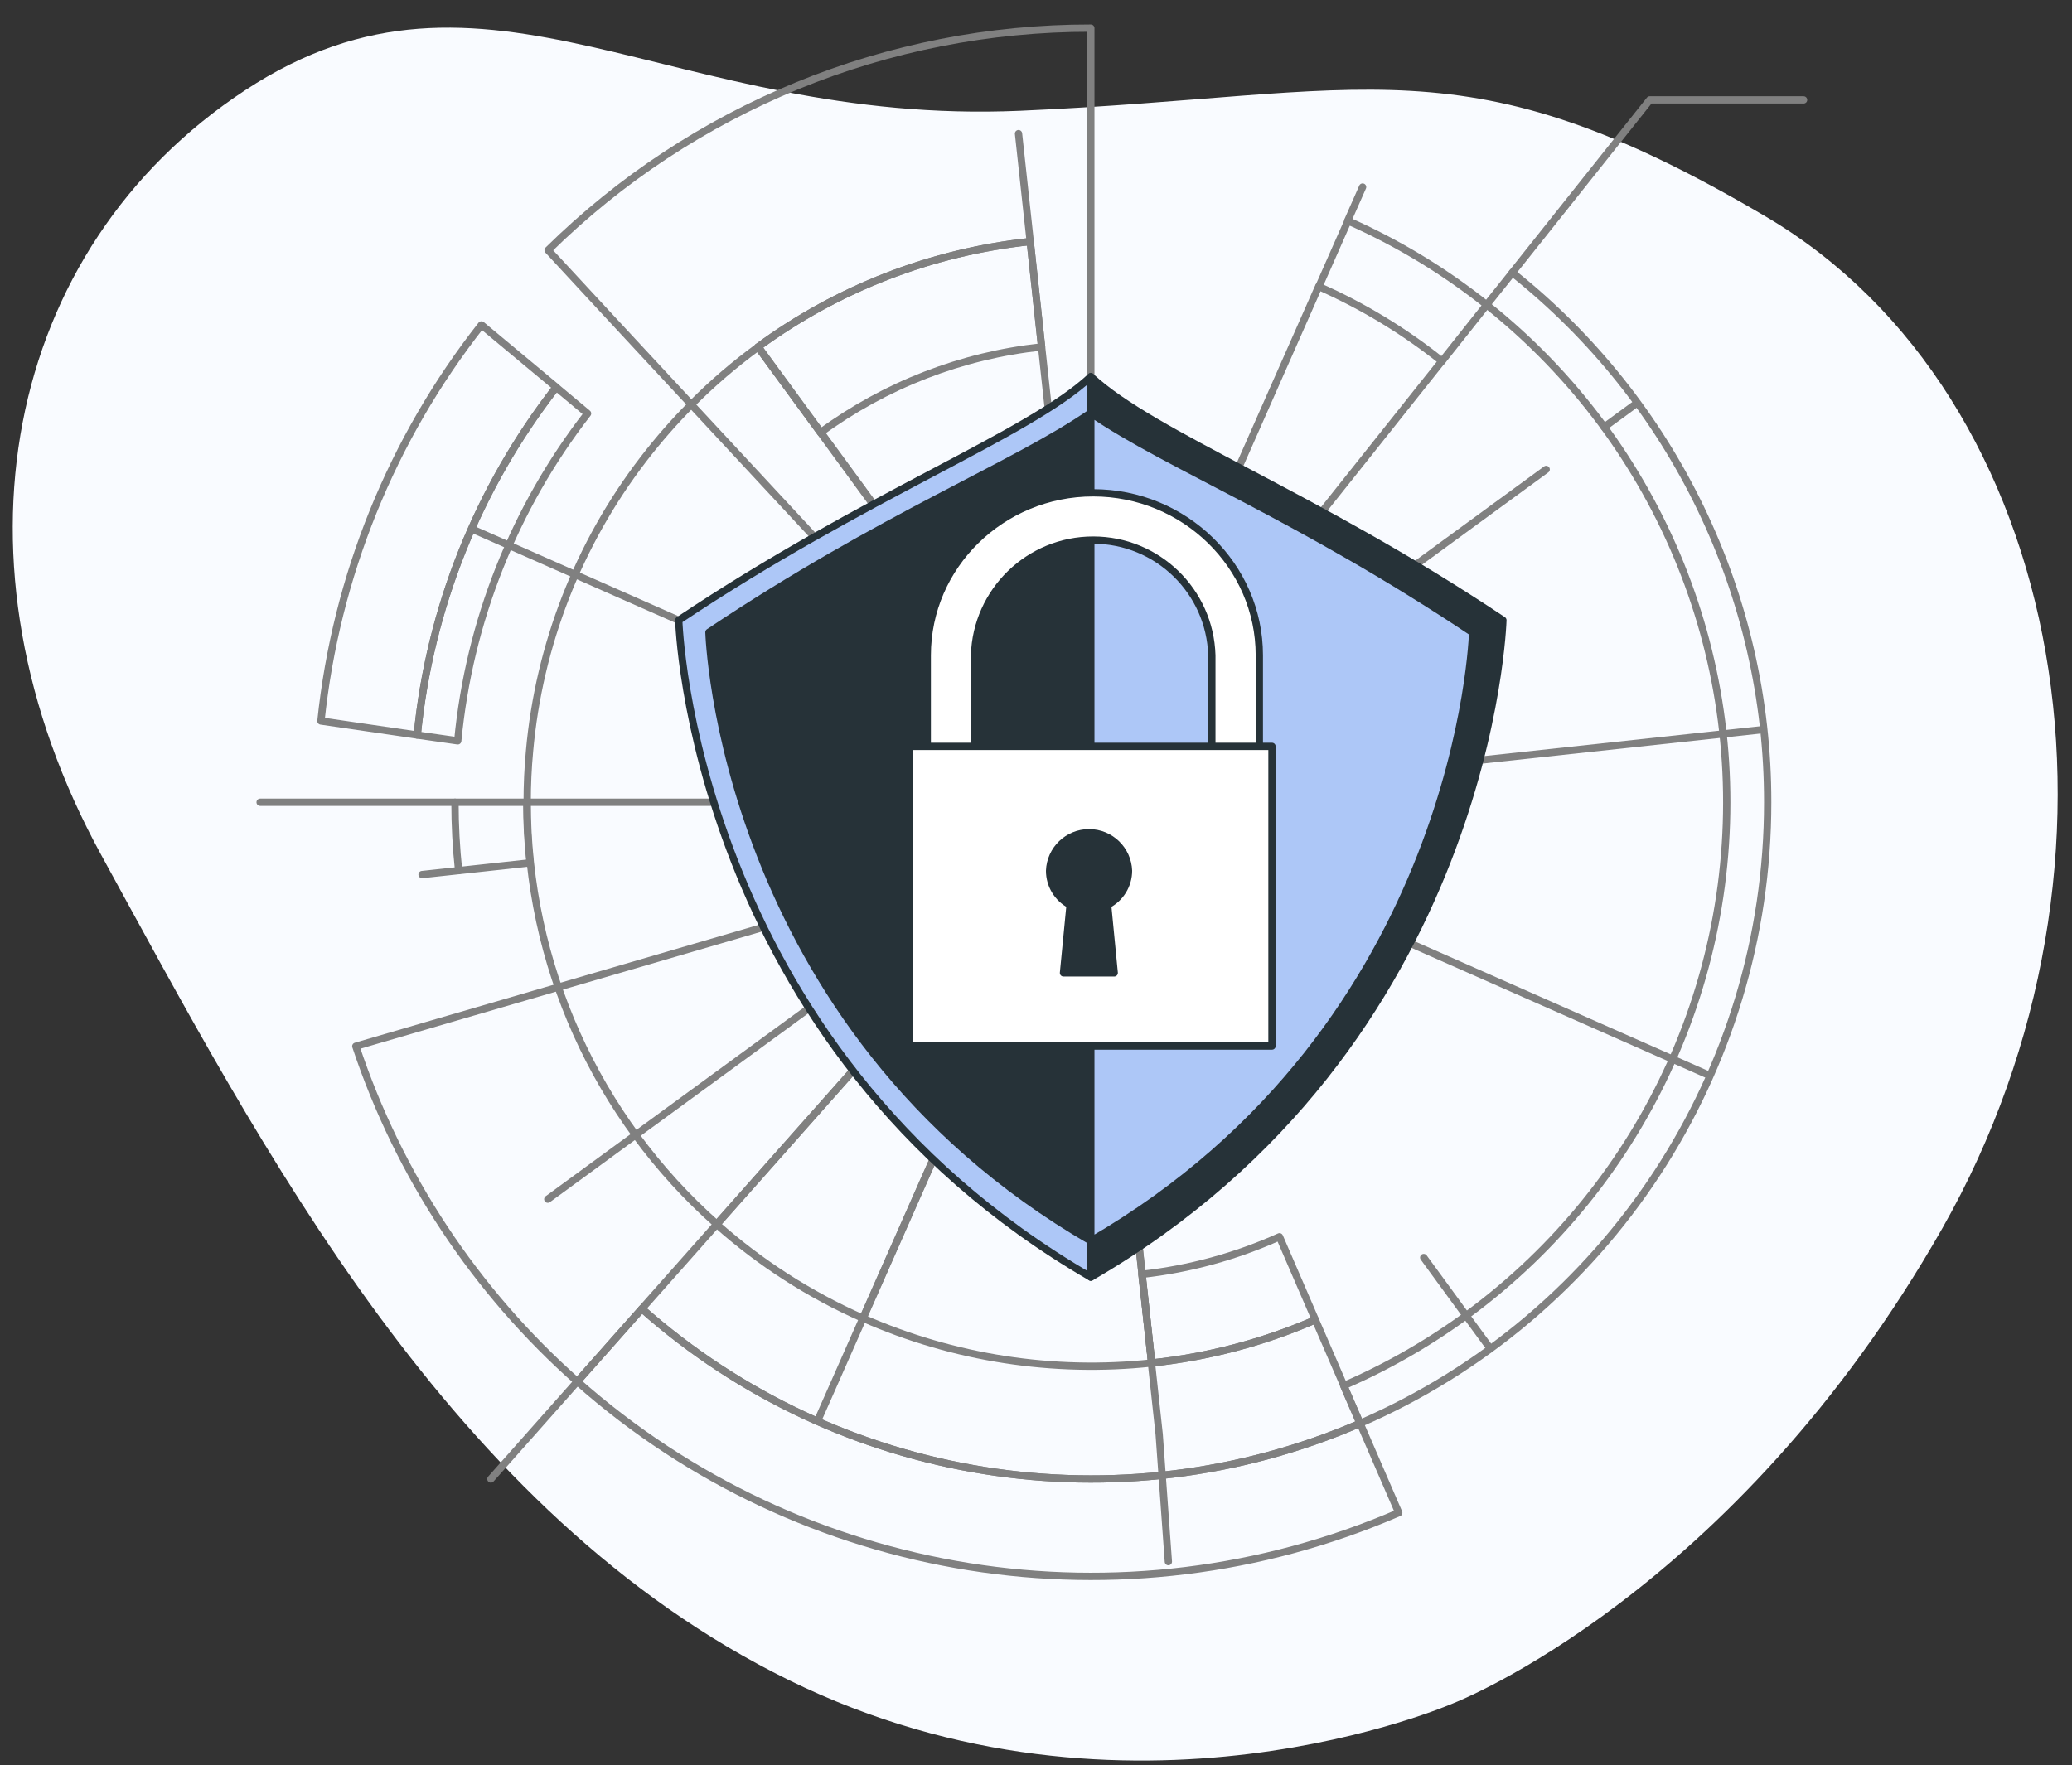 <?xml version="1.0" encoding="UTF-8"?>
<svg width="142px" height="121px" viewBox="0 0 142 121" version="1.1" xmlns="http://www.w3.org/2000/svg" xmlns:xlink="http://www.w3.org/1999/xlink">
    <rect x="0" y="0" width="142" height="121" fill="#333333" stroke="none"/>
    <title>Secure data-bro</title>
    <g id="Page-1" stroke="none" stroke-width="1" fill="none" fill-rule="evenodd">
        <g id="hashtag" transform="translate(-306, -2416)">
            <g id="tm" transform="translate(298, 1593)">
                <g id="list" transform="translate(0, 280)">
                    <g id="4" transform="translate(8, 536)">
                        <g id="Secure-data-bro" transform="translate(0, 8)">
                            <g id="freepik--background-simple--inject-2" transform="translate(70.667, 60.424) scale(-1, 1) translate(-70.667, -60.424) translate(0, 0.868)" fill="#F9FBFF" fill-rule="nonzero">
                                <path d="M41.679,114.859 C41.679,114.859 64.032,124.716 87.265,113.298 C110.497,101.881 123.402,76.796 134.39,56.751 C145.379,36.706 141.067,15.188 124.533,4.319 C107.999,-6.55 95.481,6.779 71.412,5.725 C47.343,4.67 41.095,0.734 20.323,12.974 C-0.45,25.214 -6.03,57.282 8.237,82.356 C22.505,107.429 41.679,114.859 41.679,114.859 Z" id="Path"></path>
                            </g>
                            <g id="freepik--Shield--inject-2" transform="translate(17.778, 0.889)" stroke-linecap="round" stroke-linejoin="round" stroke-width="0.5">
                                <path d="M20.34,24.649 C14.976,31.538 11.674,39.807 10.817,48.496 L4.217,47.533 C5.249,37.627 9.062,28.214 15.217,20.382 L20.34,24.649 Z" id="Path" stroke="#808080"></path>
                                <path d="M78.082,101.803 C59.163,109.986 37.217,106.481 21.788,92.81 L26.213,87.82 C39.706,99.765 58.891,102.828 75.433,95.678 L78.082,101.803 Z" id="Path" stroke="#808080"></path>
                                <path d="M75.429,95.678 C58.887,102.828 39.702,99.765 26.209,87.82 L21.788,92.81 C14.794,86.619 9.557,78.691 6.607,69.827 L13.02,67.954 L15.723,67.167 L20.453,65.786 L52.386,56.459 L52.386,56.459 L54.565,55.823 L31.336,82.029 C34.321,84.683 37.701,86.856 41.355,88.47 L55.953,55.419 L56.853,55.156 L56.322,54.583 L55.971,54.231 L55.753,53.996 L55.117,53.314 L54.931,53.114 L53.525,51.592 L29.586,25.829 L26.237,22.224 L24.322,20.161 L19.785,15.259 C29.698,5.49 43.062,0.021 56.979,0.039 L56.979,53.103 L52.826,14.668 C46.076,15.386 39.637,17.88 34.165,21.897 L56.979,53.103 L61.147,91.538 C65.016,91.127 68.8,90.13 72.368,88.579 L74.322,93.095 L75.429,95.678 Z" id="Path" stroke="#808080"></path>
                                <path d="M22.491,26.455 C17.459,32.94 14.373,40.722 13.593,48.893 L10.817,48.496 C11.675,39.809 14.977,31.543 20.34,24.656 L22.491,26.455 Z" id="Path" stroke="#808080"></path>
                                <polyline id="Path" stroke="#808080" points="54.569 55.823 55.352 54.938 55.883 54.34 55.988 54.221 56.979 53.103 54.948 53.103 54.4 53.103 42.68 53.103 18.323 53.103"></polyline>
                                <polyline id="Path" stroke="#808080" points="13.403 53.103 10.592 53.103 0.049 53.103"></polyline>
                                <line x1="21.785" y1="92.81" x2="15.863" y2="99.491" id="Path" stroke="#808080"></line>
                                <polyline id="Path" stroke="#808080" points="26.209 87.82 28.075 85.715 31.34 82.029"></polyline>
                                <path d="M103.367,53.103 C103.373,71.595 92.395,88.323 75.429,95.678 L74.308,93.095 C88.354,87.01 98.177,74 100.185,58.825 C102.192,43.649 96.09,28.533 84.109,19.005 L85.866,16.801 C96.935,25.597 103.38,38.966 103.367,53.103 L103.367,53.103 Z" id="Path" stroke="#808080"></path>
                                <path d="M84.109,19.005 L81.045,22.87 C78.465,20.809 75.63,19.09 72.611,17.754 L74.6,13.249 C78.002,14.753 81.198,16.688 84.109,19.005 Z" id="Path" stroke="#808080"></path>
                                <polyline id="Path" stroke="#808080" points="85.863 16.801 95.284 4.959 105.827 4.959"></polyline>
                                <line x1="81.045" y1="22.853" x2="56.979" y2="53.103" id="Path" stroke="#808080"></line>
                                <path d="M53.606,21.89 L52.826,14.668 C46.076,15.386 39.637,17.88 34.165,21.897 L38.453,27.762 C42.897,24.502 48.125,22.476 53.606,21.89 L53.606,21.89 Z" id="Path" stroke="#808080"></path>
                                <path d="M60.476,85.462 L61.147,91.538 C65.016,91.127 68.8,90.13 72.368,88.579 L69.908,82.886 C66.918,84.232 63.735,85.101 60.476,85.462 L60.476,85.462 Z" id="Path" stroke="#808080"></path>
                                <path d="M61.147,91.538 C54.401,92.262 47.583,91.204 41.373,88.47 L55.971,55.419 L54.583,55.823 L31.354,82.029 C23.075,74.696 18.34,64.163 18.351,53.103 C18.351,51.922 18.404,50.752 18.513,49.589 C19.163,42.322 21.867,35.389 26.307,29.6 C27.33,28.266 28.438,26.999 29.625,25.808 C31.042,24.383 32.57,23.072 34.193,21.887 L57.008,53.093 L61.147,91.538 Z" id="Path" stroke="#808080"></path>
                                <line x1="75.605" y1="10.933" x2="74.589" y2="13.231" id="Path" stroke="#808080"></line>
                                <line x1="72.6" y1="17.736" x2="56.979" y2="53.103" id="Path" stroke="#808080"></line>
                                <polyline id="Path" stroke="#808080" points="52.024 7.271 52.295 9.777 52.826 14.668"></polyline>
                                <line x1="56.979" y1="53.103" x2="14.809" y2="34.478" id="Path" stroke="#808080"></line>
                                <path d="M18.544,57.257 L13.653,57.788 C13.486,56.232 13.403,54.668 13.403,53.103 L18.323,53.103 C18.322,54.491 18.396,55.877 18.544,57.257 L18.544,57.257 Z" id="Path" stroke="#808080"></path>
                                <line x1="13.653" y1="57.788" x2="11.147" y2="58.058" id="Path" stroke="#808080"></line>
                                <line x1="56.979" y1="53.103" x2="19.764" y2="80.31" id="Path" stroke="#808080"></line>
                                <polyline id="Path" stroke="#808080" points="38.354 95.274 39.37 92.976 41.359 88.47"></polyline>
                                <polyline id="Path" stroke="#808080" points="55.957 55.419 56.118 55.05 56.284 54.678 56.326 54.583 56.979 53.103"></polyline>
                                <polyline id="Path" stroke="#808080" points="62.293 105.156 61.664 96.43 61.133 91.538"></polyline>
                                <polyline id="Path" stroke="#808080" points="84.186 90.319 82.696 88.284 79.794 84.309"></polyline>
                                <line x1="56.979" y1="53.103" x2="99.15" y2="71.729" id="Path" stroke="#808080"></line>
                                <line x1="56.979" y1="53.103" x2="102.812" y2="48.148" id="Path" stroke="#808080"></line>
                                <line x1="94.195" y1="25.896" x2="92.16" y2="27.386" id="Path" stroke="#808080"></line>
                                <line x1="88.186" y1="30.289" x2="56.979" y2="53.103" id="Path" stroke="#808080"></line>
                                <path d="M56.979,23.928 C52.664,27.949 41.619,32.011 28.739,40.624 C28.739,40.624 29.544,69.74 56.979,85.655 L56.979,23.928 Z" id="Path" stroke="#263238" fill="#ADC7F7" fill-rule="nonzero"></path>
                                <path d="M56.979,23.928 C61.295,27.949 72.34,32.011 85.22,40.624 C85.22,40.624 84.415,69.74 56.979,85.655 L56.979,23.928 Z" id="Path" stroke="#263238" fill="#263238" fill-rule="nonzero"></path>
                                <path d="M56.979,26.406 C51.771,30.022 42.743,33.466 30.809,41.45 C30.809,41.45 31.558,68.429 56.979,83.174 C82.401,68.429 83.146,41.468 83.146,41.468 C71.216,33.466 62.23,30.022 56.979,26.406 Z" id="Path" stroke="#263238" fill="#263238" fill-rule="nonzero"></path>
                                <path d="M83.146,41.468 C71.198,33.483 62.23,30.039 56.979,26.423 L56.979,83.174 C82.401,68.429 83.146,41.468 83.146,41.468 Z" id="Path" stroke="#263238" fill="#ADC7F7" fill-rule="nonzero"></path>
                                <path d="M66.893,53.606 L47.389,53.606 C46.964,53.61 46.555,53.446 46.251,53.149 C45.947,52.852 45.774,52.446 45.769,52.021 L45.769,43.028 C45.769,36.889 50.868,31.891 57.141,31.891 C63.414,31.891 68.527,36.899 68.527,43.028 L68.527,52.01 C68.524,52.439 68.35,52.849 68.043,53.149 C67.736,53.449 67.322,53.613 66.893,53.606 L66.893,53.606 Z M49.009,50.443 L65.273,50.443 L65.273,43.028 C65.144,38.63 61.541,35.132 57.141,35.132 C52.741,35.132 49.139,38.63 49.009,43.028 L49.009,50.443 Z" id="Shape" stroke="#263238" fill="#FFFFFF" fill-rule="nonzero"></path>
                                <rect id="Rectangle" stroke="#263238" fill="#FFFFFF" fill-rule="nonzero" x="44.564" y="49.273" width="24.831" height="20.541"></rect>
                                <path d="M59.562,57.802 C59.51,56.346 58.315,55.193 56.858,55.193 C55.402,55.193 54.206,56.346 54.154,57.802 C54.155,58.779 54.696,59.675 55.56,60.132 L55.106,64.799 L58.582,64.799 L58.129,60.132 C59.003,59.683 59.556,58.785 59.562,57.802 L59.562,57.802 Z" id="Path" stroke="#263238" fill="#263238" fill-rule="nonzero"></path>
                            </g>
                        </g>
                    </g>
                </g>
            </g>
        </g>
    </g>
</svg>